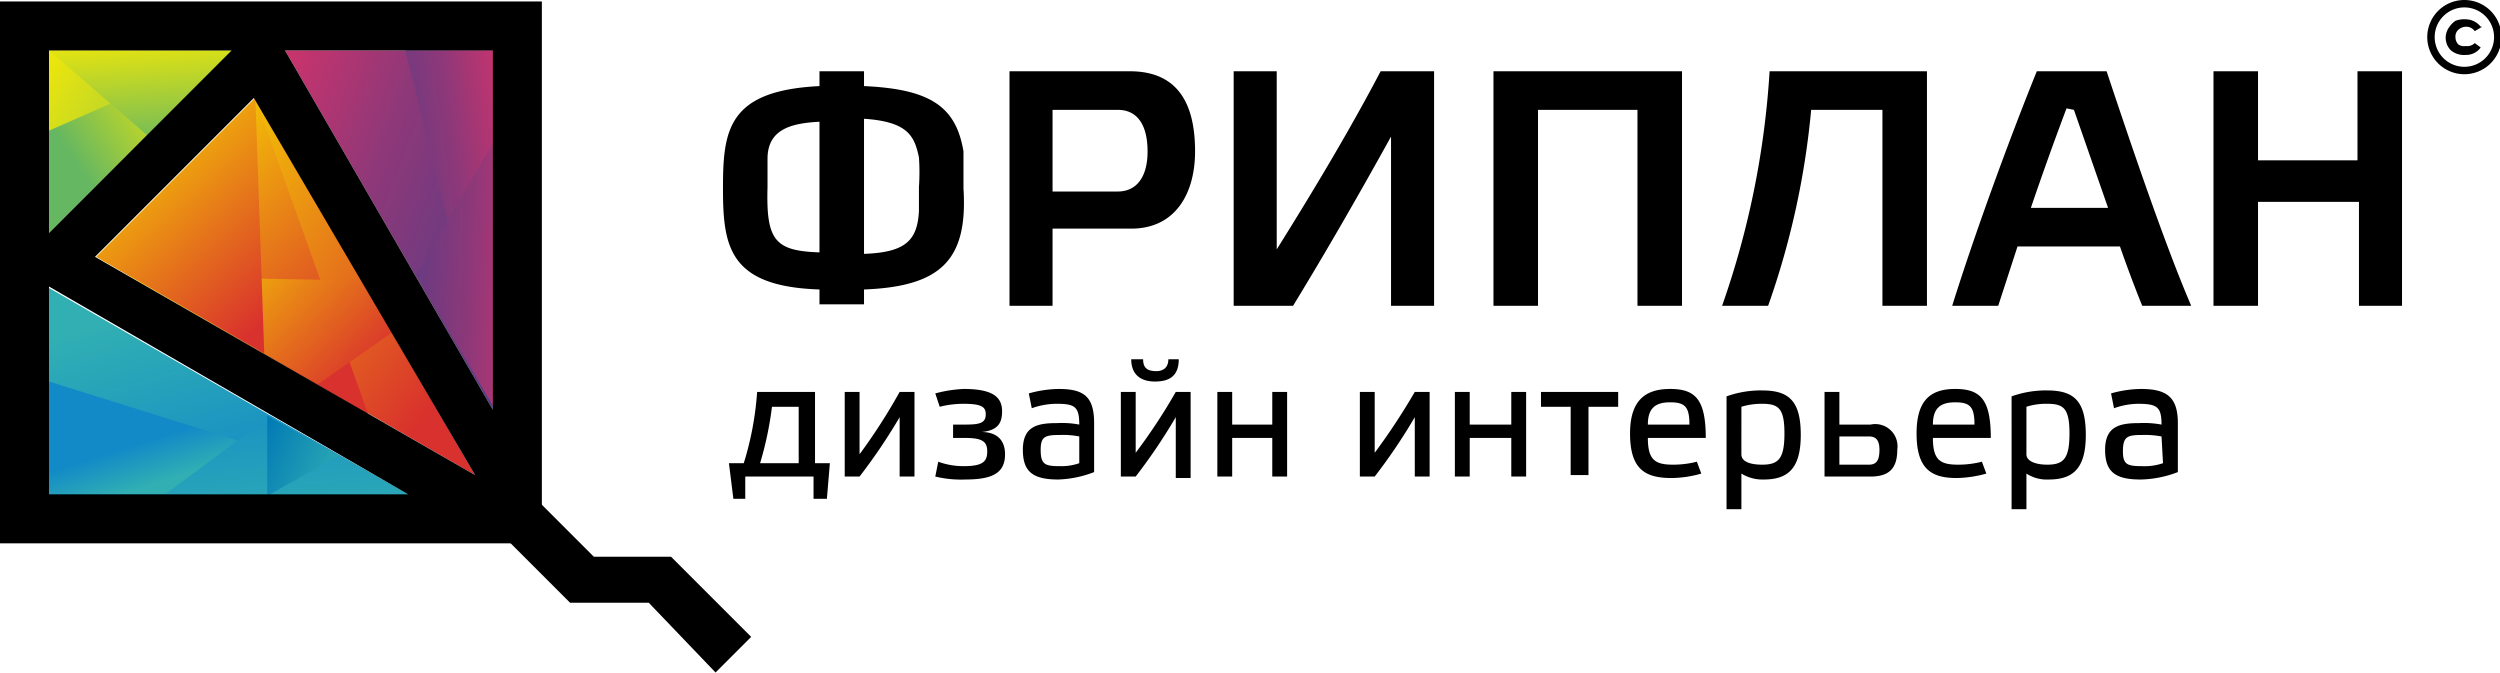 <svg xmlns="http://www.w3.org/2000/svg" xmlns:xlink="http://www.w3.org/1999/xlink" viewBox="0 0 168.4 45.3">
  <defs>
    <linearGradient id="a" x1="-.1" y1=".1" x2="1.1" y2=".9" gradientUnits="objectBoundingBox">
      <stop offset="0" stop-color="#f2e808"/>
      <stop offset="1" stop-color="#65b761"/>
    </linearGradient>
    <linearGradient id="b" x1=".1" y1=".2" x2=".9" y2=".8" gradientUnits="objectBoundingBox">
      <stop offset="0" stop-color="#f7d600"/>
      <stop offset="1" stop-color="#d9312d"/>
    </linearGradient>
    <linearGradient id="d" x1=".3" y1=".1" x2=".7" y2=".9" gradientUnits="objectBoundingBox">
      <stop offset="0" stop-color="#31afb3"/>
      <stop offset="1" stop-color="#128ac7"/>
    </linearGradient>
    <linearGradient id="c" x1="-.1" y1=".1" x2="1.1" y2=".9" gradientUnits="objectBoundingBox">
      <stop offset="0" stop-color="#cf336b"/>
      <stop offset=".4" stop-color="#8e3879"/>
      <stop offset="1" stop-color="#4d3d87"/>
    </linearGradient>
    <linearGradient id="e" x1=".8" y1=".3" x2=".2" y2=".7" xlink:href="#a"/>
    <linearGradient id="f" x1=".2" y1=".1" x2=".8" y2=".9" xlink:href="#b"/>
    <linearGradient id="g" x1="0" y1=".3" x2="1" y2=".7" xlink:href="#b"/>
    <linearGradient id="h" x1=".2" y1="0" x2=".8" y2="1" xlink:href="#b"/>
    <linearGradient id="i" x1="1.2" y1=".1" x2="-.2" y2=".9" xlink:href="#c"/>
    <linearGradient id="j" x1="1.5" y1=".6" x2="-.5" y2=".4" xlink:href="#c"/>
    <linearGradient id="k" x1=".6" y1=".6" x2=".4" y2=".4" xlink:href="#d"/>
    <linearGradient id="l" x1=".8" y1="1.5" x2=".2" y2="-.5" xlink:href="#d"/>
    <linearGradient id="m" x1="1.1" y1=".8" x2="-.1" y2=".2" gradientUnits="objectBoundingBox">
      <stop offset="0" stop-color="#31afb3"/>
      <stop offset="1" stop-color="#0079b5"/>
    </linearGradient>
    <linearGradient id="n" x1=".4" y1="-.2" x2=".6" y2="1.2" xlink:href="#a"/>
  </defs>
  <g fill-rule="evenodd">
    <path d="M10542 11391h12.3l-12.3 12.3Z" transform="translate(-10538.7 -11387.6)" fill="url(#a)"/>
    <path d="m10644 11504.7 10.7-10.7 14.8 25.4Z" transform="translate(-10637.5 -11487.4)" fill="url(#b)"/>
    <path d="m10542 11910 24.3 14h-24.3Z" transform="translate(-10538.7 -11890.6)" fill="url(#d)"/>
    <path d="m11057 11391 14 24.2v-24.2Z" transform="translate(-11037.8 -11387.6)" fill="url(#c)"/>
    <path d="m10542 11396.4 12.3-5.4-12.3 12.3Z" transform="translate(-10538.7 -11387.6)" fill="url(#e)"/>
    <path d="m10644 11504.7 10.7-10.7 7.6 21.3Z" transform="translate(-10637.5 -11487.4)" fill="url(#f)"/>
    <path d="m10717 11885 15.7.3 2 3.5-5 3.5Z" transform="translate(-10708.3 -11866.4)" fill="url(#g)"/>
    <path d="m10644 11504.7 10.7-10.7.6 17.2Z" transform="translate(-10637.5 -11487.4)" fill="url(#h)"/>
    <path d="M11320 11391h6v24.2Z" transform="translate(-11292.7 -11387.6)" fill="url(#i)"/>
    <path d="m11344 11598 3.6-6.1.8-1.4.9-1.5v18Z" transform="translate(-11316 -11579.5)" fill="url(#j)"/>
    <path d="m10542 12115 24.3 7.6h-24.3Z" transform="translate(-10538.7 -12089.3)" fill="url(#k)"/>
    <path d="m10805.7 12191.4-9.5-5.4-7.2 5.4Z" transform="translate(-10778 -12158)" fill="url(#l)"/>
    <path d="m11026.8 12188.7-4.8-2.7v5.4Z" transform="translate(-11004 -12158)" fill="url(#m)"/>
    <path d="M10542 11391h12.3l-5.7 5.7Z" transform="translate(-10538.7 -11387.6)" fill="url(#n)"/>
  </g>
  <path d="M166 0a2.5 2.5 0 1 1-2.5 2.5A2.5 2.5 0 0 1 166 0Zm0 .5a2 2 0 0 1 2 2 2 2 0 0 1-2 2 2 2 0 0 1-2-2 2 2 0 0 1 2-2Zm1.2 1.3-.5.3a.7.7 0 0 0-.6-.3.8.8 0 0 0-.5.2.6.6 0 0 0-.2.5.7.7 0 0 0 .2.5.7.7 0 0 0 .5.1.7.7 0 0 0 .6-.2l.4.3a1.2 1.2 0 0 1-1 .5 1.4 1.4 0 0 1-1-.3 1.2 1.2 0 0 1-.1-1.6 1.5 1.5 0 0 1 .4-.4 1.7 1.7 0 0 1 .7-.1 1.3 1.3 0 0 1 1 .5Z" fill-rule="evenodd"/>
  <g fill-rule="evenodd">
    <path d="m32.4 34.6 2.3-2.4 5.3 5.3h5.2l5.4 5.4-2.4 2.4-4.5-4.7h-5.3Z"/>
    <path d="M0 36.6V.1h36.5v36.5H0Zm17.1-30L6.4 17.3 32 32Zm16.1 21V3.4h-14ZM3.3 19.3v14h24.2ZM15.6 3.4H3.3v12.3Z"/>
  </g>
  <path d="M152.1 13.6h6.8v7h2.9V4.8h-3v6h-6.7v-6h-3v15.8h3Zm-12.4-6.2L142 14h-5.2a223 223 0 0 1 2.4-6.7Zm4.6 13.2h3.3c-1.8-4.2-4-10.7-5.7-15.8h-4.7c-1.9 4.7-4.2 11-5.7 15.8h3.1l1.3-4h6.9a88 88 0 0 0 1.5 4ZM126.8 7.4v13.2h3V4.8h-10.6a58.3 58.3 0 0 1-3.2 15.8h3.1A54.5 54.5 0 0 0 122 7.4Zm-23.2 0h6.7v13.2h3V4.8h-12.7v15.8h3Zm-7-2.6H93c-2.1 4-4.5 8-7 12v-12h-2.9v15.8h4c2.2-3.6 4.5-7.6 6.6-11.4v11.4h2.9ZM70.9 20.6v-5.2h5.3c3 0 4.3-2.4 4.3-5.2 0-3-1-5.4-4.4-5.4H68v15.8Zm0-7.7V7.4h4.4c1.3 0 2 1 2 2.8 0 1.8-.8 2.7-2 2.7Zm-19.2-.2v-2c0-2 1.6-2.4 3.5-2.5V17c-3-.1-3.6-.8-3.5-4.4Zm10.2 0v1.5c-.1 2-.9 2.8-3.7 2.9V8c3 .2 3.4 1.2 3.7 2.6a14.6 14.6 0 0 1 0 2Zm-6.7-7.9v1c-6.2.3-6.5 3-6.5 6.9 0 3.9.4 6.6 6.5 6.8v1h3v-1c5.2-.2 7-2 6.7-6.8v-2.5c-.5-3-2.2-4.2-6.7-4.4v-1ZM51 26.4a20.9 20.9 0 0 1-.9 4.8h-1l.3 2.4h.8v-1.5h4.6v1.5h.9l.2-2.4h-1v-4.8Zm2.8 1v3.8h-2.6a23 23 0 0 0 .8-3.8Zm6.8 4.7h1v-5.7h-1a38.8 38.8 0 0 1-2.7 4.2v-4.2h-1v5.7h1a37.9 37.9 0 0 0 2.7-4Zm3.6-2.6h.8c1.1 0 1.5.2 1.5.9s-.3 1-1.6 1a4.9 4.9 0 0 1-1.7-.3l-.2 1a7.3 7.3 0 0 0 2 .2c1.8 0 2.7-.4 2.7-1.7 0-.8-.4-1.5-1.6-1.5 1.2-.1 1.4-.7 1.4-1.4 0-1-.7-1.5-2.6-1.5a9 9 0 0 0-1.9.3l.3.9a6.5 6.5 0 0 1 1.6-.2c1.2 0 1.5.2 1.5.7 0 .6-.4.7-1.4.7h-.8Zm9.5-1c0-1.8-.7-2.3-2.4-2.3a7.8 7.8 0 0 0-2 .3l.2 1a4.9 4.9 0 0 1 1.7-.3c1.2 0 1.5.2 1.5 1.4a6.3 6.3 0 0 0-1.5-.1c-1.3 0-2.3.2-2.3 1.8 0 1.5.7 2 2.4 2a7.3 7.3 0 0 0 2.4-.5Zm-1 2.7a3.6 3.6 0 0 1-1.3.2c-1 0-1.3-.1-1.3-1.1 0-.9.3-1 1.3-1a5.6 5.6 0 0 1 1.3.1Zm6.5 1h1v-5.8h-1a38.8 38.8 0 0 1-2.7 4.1v-4.1h-1v5.7h1a38 38 0 0 0 2.7-4Zm-3-8c0 1 .6 1.5 1.6 1.5s1.6-.4 1.6-1.5h-.7c0 .6-.4.8-.8.8-.6 0-.9-.2-.9-.8Zm9.5 5.3v2.6h1v-5.7h-1v2.2H83v-2.2h-1v5.7h1v-2.6Zm9.6 2.6h1v-5.7h-1a43.7 43.7 0 0 1-2.7 4.1v-4.1h-1v5.7h1a37.6 37.6 0 0 0 2.7-4Zm6.5-2.6v2.6h1v-5.7h-1v2.2H99v-2.2h-1v5.7h1v-2.6Zm5.2-2.1h2v-1h-5.2v1h2V32h1.2Zm7.3 3.7a6.4 6.4 0 0 1-1.6.2c-1.2 0-1.7-.3-1.7-1.8h3.9c0-2.6-.7-3.3-2.4-3.3s-2.7.8-2.7 3c0 2.4 1 3 2.8 3a7.5 7.5 0 0 0 2-.3Zm-1.8-4c1 0 1.3.3 1.3 1.5H111c0-1.1.5-1.5 1.5-1.5Zm4.8.3a4.6 4.6 0 0 1 1.4-.2c1.1 0 1.5.3 1.5 2s-.4 2.1-1.5 2.1c-.8 0-1.4-.2-1.4-.7Zm-1 6.9h1v-2.4a2.7 2.7 0 0 0 1.5.4c1.6 0 2.5-.7 2.5-3s-.8-3-2.6-3a6.8 6.8 0 0 0-2.4.4Zm9.6-3h-2v-1.9h2c.5 0 .7.3.7.9 0 .7-.2 1-.7 1Zm-2-2.7v-2.2h-1v5.7h3.1c1.2 0 1.8-.5 1.8-1.8a1.5 1.5 0 0 0-1.8-1.7Zm9.6 2.5a6.4 6.4 0 0 1-1.6.2c-1.2 0-1.7-.3-1.7-1.8h3.9c0-2.6-.7-3.3-2.4-3.3s-2.6.8-2.6 3c0 2.4 1 3 2.7 3a7.8 7.8 0 0 0 2-.3Zm-1.8-4c1 0 1.3.3 1.3 1.5h-2.8c0-1.1.5-1.5 1.5-1.5Zm4.8.3a4.3 4.3 0 0 1 1.4-.2c1.1 0 1.5.3 1.5 2s-.4 2.1-1.5 2.1c-.7 0-1.4-.2-1.4-.7Zm-1 6.9h1v-2.4a2.5 2.5 0 0 0 1.5.4c1.6 0 2.5-.7 2.5-3s-.8-3-2.6-3a6.8 6.8 0 0 0-2.4.4Zm11.2-5.8c0-1.8-.8-2.3-2.5-2.3a7.7 7.7 0 0 0-2 .3l.2 1a4.9 4.9 0 0 1 1.6-.3c1.3 0 1.6.2 1.6 1.4a6.5 6.5 0 0 0-1.5-.1c-1.3 0-2.3.2-2.3 1.8 0 1.5.7 2 2.4 2a7.3 7.3 0 0 0 2.5-.5Zm-1 2.7a3.8 3.8 0 0 1-1.4.2c-1 0-1.3-.1-1.3-1 0-1 .3-1.1 1.3-1.1a5.9 5.9 0 0 1 1.3.1Z"/>
</svg>